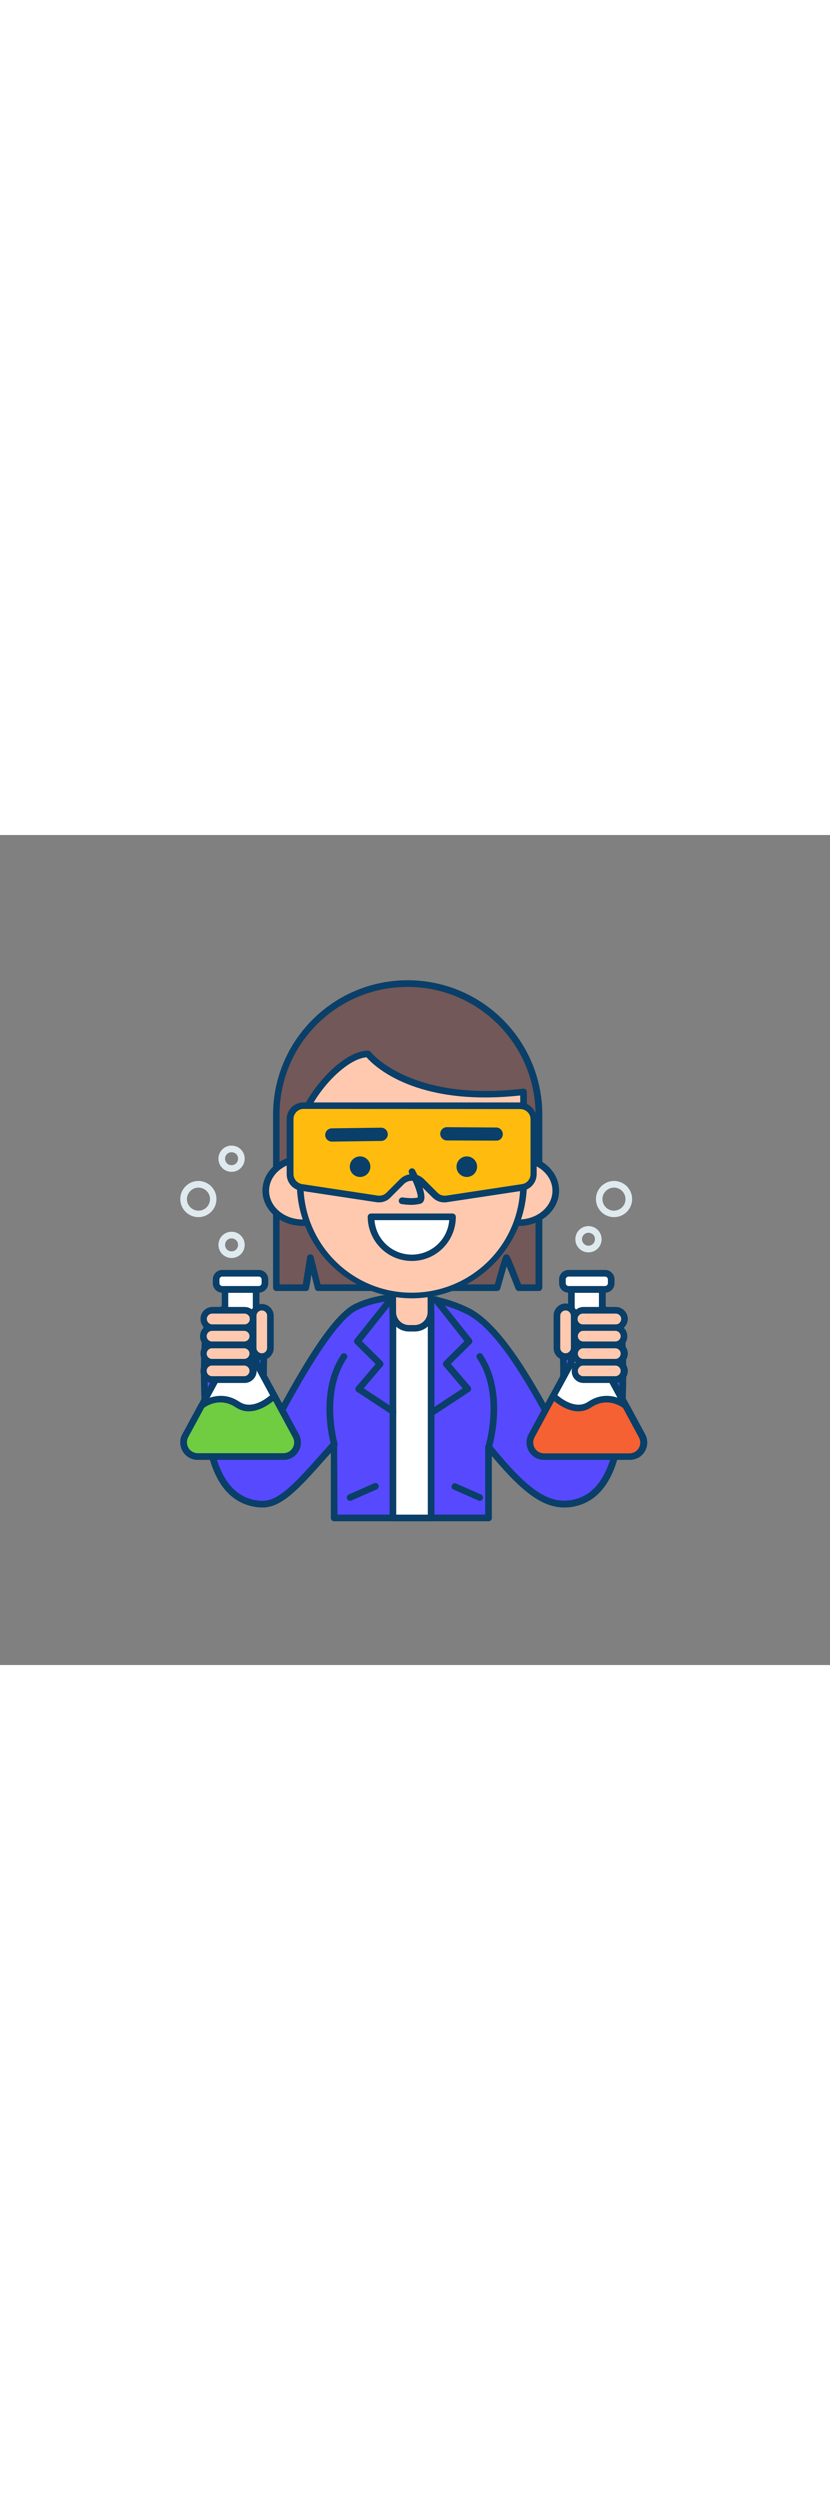 <svg version="1.1" id="Layer_1" xmlns="http://www.w3.org/2000/svg" xmlns:xlink="http://www.w3.org/1999/xlink" x="0px" y="0px" viewBox="0 0 500 500" style="width: 166px;" xml:space="preserve" data-imageid="scientist-14" imageName="Scientist" class="illustrations_image">
<rect x="0" y="0" width="500" height="500" fill="#808080" stroke="none"/>
<style type="text/css">
	.st0_scientist-14{fill:#68E1FD;}
	.st1_scientist-14{fill:#093F68;}
	.st2_scientist-14{fill:#FFFFFF;}
	.st3_scientist-14{fill:#725858;}
	.st4_scientist-14{fill:#FFC9B0;}
	.st5_scientist-14{fill:#FFBC0E;}
	.st6_scientist-14{fill:#70CC40;}
	.st7_scientist-14{fill:#F56132;}
	.st8_scientist-14{fill:#DFEAEF;}
</style>
<g id="character_scientist-14">
	<path class="st0_scientist-14 targetColor" d="M374.5,300.7c-0.9-9.8-9.6-17.1-19.5-16.2c-9.6,0.9-16.7,9.2-16.2,18.8c1.5,21.3,0.6,44.3-1.9,57.3&#10;&#9;&#9;c-5.9-7.8-30.3-61.5-54.7-73.8c-24.1-12.2-52.6-10.4-68.1-2.4c-18.6,9.6-46.6,68.3-52.5,76.2c-2.5-13-3.4-36.1-1.9-57.3&#10;&#9;&#9;c0.7-9.9-6.7-18.4-16.6-19.1c-9.9-0.7-18.4,6.7-19.1,16.6l0,0c-0.9,14-1,28-0.3,42.1c1.4,25.1,5.9,54.6,28.9,59.6&#10;&#9;&#9;c1.9,0.4,3.9,0.7,5.9,0.7c12.5,0,24.4-15.6,43-36.1v44.4h93v-42.9c19.4,24,32.2,34.5,45.6,34.5c2,0,4-0.2,5.9-0.7&#10;&#9;&#9;c23-5.1,27.5-34.5,28.9-59.6C375.5,328.7,375.4,314.7,374.5,300.7z" style="fill: rgb(87, 73, 253);"/>
	<path class="st1_scientist-14" d="M294.3,413.4h-93c-1.1,0-2-0.9-2-2v-39.2l-3.6,4c-14.9,16.8-25.7,28.9-37.4,28.9c-2.1,0-4.3-0.2-6.4-0.7&#10;&#9;&#9;c-24.3-5.4-29-35.7-30.4-61.5c-0.7-14.1-0.6-28.2,0.3-42.3c0.8-11,10.3-19.2,21.3-18.4s19.2,10.3,18.4,21.3&#10;&#9;&#9;c-1.3,17.8-0.8,38,1.1,51.7c1.5-2.6,3.4-6,5.5-9.8c11.4-20.6,30.6-55.2,45-62.6c16-8.3,45.2-10.1,69.9,2.4&#10;&#9;&#9;c19.3,9.8,38.4,44.3,48.7,62.9c1.5,2.7,2.9,5.1,4,7.1c1.9-13.6,2.3-33.9,1.1-51.7c-0.8-11,7.5-20.5,18.4-21.3s20.5,7.5,21.3,18.4&#10;&#9;&#9;c0.9,14.1,1,28.2,0.3,42.3c-1.4,25.8-6.2,56.1-30.4,61.5c-2.1,0.5-4.2,0.7-6.4,0.7c-12.8,0-24.9-8.5-43.7-31v37.4&#10;&#9;&#9;C296.3,412.5,295.4,413.4,294.3,413.4C294.3,413.4,294.3,413.4,294.3,413.4z M203.3,409.4h89v-40.9c0-1.1,0.9-2,2-2&#10;&#9;&#9;c0.6,0,1.1,0.3,1.5,0.7c20,24.7,31.9,33.8,44.1,33.8c1.8,0,3.7-0.2,5.5-0.6c21.7-4.8,26-33.4,27.3-57.8c0.7-13.9,0.6-27.9-0.3-41.8&#10;&#9;&#9;l0,0c-0.8-8.8-8.6-15.2-17.3-14.4c-8.5,0.8-14.9,8.1-14.4,16.7c1.5,20.8,0.7,44.1-2,57.9c-0.2,0.8-0.7,1.4-1.5,1.6&#10;&#9;&#9;c-0.8,0.2-1.5-0.1-2-0.7c-1.5-1.9-3.8-6.1-7-11.9c-10.1-18.2-28.8-52.1-47-61.3c-23.5-11.9-51.2-10.2-66.3-2.4&#10;&#9;&#9;c-13.3,6.9-32.9,42.1-43.3,61c-4,7.2-6.9,12.5-8.5,14.6c-0.7,0.9-1.9,1-2.8,0.4c-0.4-0.3-0.6-0.7-0.7-1.2c-2.7-13.8-3.5-37-2-57.9&#10;&#9;&#9;c0.5-8.8-6.3-16.3-15.1-16.7c-8.5-0.4-15.9,5.9-16.7,14.4c-0.9,13.9-1,27.9-0.3,41.8c1.3,24.4,5.7,53,27.3,57.8&#10;&#9;&#9;c1.8,0.4,3.6,0.6,5.5,0.6c9.9,0,20.2-11.6,34.4-27.5c2.2-2.5,4.6-5.2,7-7.9c0.8-0.8,2-0.8,2.8-0.1c0.4,0.4,0.6,0.9,0.6,1.4&#10;&#9;&#9;L203.3,409.4z"/>
	<rect x="236.8" y="286.7" class="st2_scientist-14" width="23" height="124.7"/>
	<path class="st1_scientist-14" d="M259.7,413.4h-23c-1.1,0-2-0.9-2-2V286.7c0-1.1,0.9-2,2-2h23c1.1,0,2,0.9,2,2v124.7&#10;&#9;&#9;C261.7,412.5,260.8,413.4,259.7,413.4z M238.7,409.4h19V288.7h-19V409.4z"/>
	<path class="st1_scientist-14" d="M201.4,369c-0.9,0-1.7-0.6-1.9-1.4c-0.4-1.3-9-31.8,5.9-54.3c0.5-1,1.7-1.4,2.7-0.9s1.4,1.7,0.9,2.7&#10;&#9;&#9;c-0.1,0.1-0.2,0.3-0.3,0.4c-13.9,21-5.4,50.7-5.4,51c0.3,1.1-0.3,2.2-1.4,2.5C201.7,369,201.5,369,201.4,369z"/>
	<path class="st1_scientist-14" d="M295,369c-0.2,0-0.4,0-0.6-0.1c-1.1-0.3-1.7-1.3-1.5-2.4c0,0,0-0.1,0-0.1c0.1-0.3,8.5-30.1-5.4-51&#10;&#9;&#9;c-0.7-0.9-0.6-2.1,0.3-2.8c0.9-0.7,2.1-0.6,2.8,0.3c0.1,0.1,0.2,0.2,0.2,0.4c14.9,22.5,6.2,53,5.9,54.3&#10;&#9;&#9;C296.6,368.4,295.9,368.9,295,369z"/>
	<path class="st1_scientist-14" d="M236.8,349.3c-0.4,0-0.8-0.1-1.1-0.3L215,335.4c-0.5-0.3-0.8-0.8-0.9-1.4c-0.1-0.6,0.1-1.1,0.5-1.6l11.7-13.7&#10;&#9;&#9;l-12.4-12.3c-0.7-0.7-0.8-1.9-0.2-2.6l20-25.1c0.8-0.8,2-0.8,2.8-0.1c0.7,0.7,0.8,1.8,0.3,2.6L218,304.9l12.4,12.3&#10;&#9;&#9;c0.7,0.7,0.8,1.9,0.1,2.7l-11.4,13.4l18.8,12.4c0.9,0.6,1.1,1.9,0.5,2.8C238,349,237.4,349.3,236.8,349.3z"/>
	<path class="st1_scientist-14" d="M261,349.3c-1.1,0-2-0.9-2-2c0-0.6,0.3-1.3,0.9-1.6l18.8-12.4l-11.4-13.4c-0.7-0.8-0.6-2,0.1-2.7l12.4-12.3&#10;&#9;&#9;L261,281.1c-0.7-0.9-0.5-2.1,0.3-2.8c0.9-0.7,2.1-0.5,2.8,0.3l20,25.1c0.6,0.8,0.6,1.9-0.1,2.6l-12.4,12.3l11.7,13.7&#10;&#9;&#9;c0.4,0.4,0.5,1,0.5,1.6c-0.1,0.6-0.4,1.1-0.9,1.4L262.1,349C261.8,349.2,261.4,349.3,261,349.3z"/>
	<path class="st1_scientist-14" d="M210.9,401.1c-1.1,0-2-0.9-2-2c0-0.8,0.5-1.4,1.1-1.8l15.2-6.7c1-0.5,2.2-0.2,2.7,0.8c0.5,1,0.2,2.2-0.8,2.7&#10;&#9;&#9;c-0.1,0.1-0.2,0.1-0.4,0.2l-15.2,6.7C211.4,401,211.1,401.1,210.9,401.1z"/>
	<path class="st1_scientist-14" d="M289,401.1c-0.3,0-0.5-0.1-0.8-0.2l-15.2-6.7c-1-0.6-1.3-1.8-0.7-2.7c0.5-0.8,1.4-1.2,2.3-0.9l15.2,6.7&#10;&#9;&#9;c1,0.5,1.4,1.7,1,2.7C290.4,400.6,289.8,401,289,401.1L289,401.1z"/>
	<g id="character-2_scientist-14">
		<path class="st3_scientist-14" d="M324.6,167.7v105h-12.1c-2.9-7.4-7-17.8-7.4-18.1s-3.4,10.5-5.6,18.1H191.6l-4.5-18.1c0,0-1.6,10.6-2.9,18.1&#10;&#9;&#9;&#9;h-17.7v-105c0.5-43.7,36.3-78.7,80-78.2C289.4,90,324.2,124.7,324.6,167.7L324.6,167.7z"/>
		<path class="st1_scientist-14" d="M324.6,274.7h-12.1c-0.8,0-1.5-0.5-1.9-1.3c-2.6-6.7-4.3-10.9-5.4-13.5c-0.8,2.6-2,6.8-3.8,13.3&#10;&#9;&#9;&#9;c-0.2,0.9-1,1.4-1.9,1.5H191.6c-0.9,0-1.7-0.6-1.9-1.5l-2.1-8.5c-0.4,2.8-0.9,5.8-1.4,8.4c-0.2,1-1,1.7-2,1.6h-17.7&#10;&#9;&#9;&#9;c-1.1,0-2-0.9-2-2v-105c0.5-44.8,37.2-80.7,82-80.2c44.1,0.5,79.7,36.1,80.2,80.2v105C326.6,273.8,325.7,274.7,324.6,274.7z&#10;&#9;&#9;&#9; M313.9,270.7h8.7v-103c-0.5-42.6-35.4-76.7-78-76.2c-41.9,0.5-75.8,34.3-76.2,76.2v103h14c1.2-7.2,2.6-16.3,2.6-16.4&#10;&#9;&#9;&#9;c0.1-0.9,0.9-1.6,1.9-1.7c0.9,0,1.8,0.6,2,1.5l4.2,16.6h105c4.9-17.6,5.1-17.7,6.5-18c0.7-0.2,1.4,0,1.9,0.5&#10;&#9;&#9;&#9;C307,253.6,307.3,253.8,313.9,270.7L313.9,270.7z"/>
		<path class="st4_scientist-14" d="M239.3,274.1h17.5c1.5,0,2.7,1.2,2.7,2.7c0,0,0,0,0,0v12.7c0,4.2-3.4,7.6-7.6,7.6h0h-7.7&#10;&#9;&#9;&#9;c-4.2,0-7.6-3.4-7.6-7.6l0,0v-12.7C236.6,275.3,237.8,274.1,239.3,274.1L239.3,274.1z"/>
		<path class="st1_scientist-14" d="M249.8,299.1h-3.4c-6.5,0-11.8-5.3-11.8-11.8v-13.3c0-1.1,0.9-2,2-2h23c1.1,0,2,0.9,2,2v13.3&#10;&#9;&#9;&#9;C261.6,293.9,256.3,299.1,249.8,299.1C249.8,299.1,249.8,299.1,249.8,299.1z M238.6,276.1v11.3c0,4.3,3.5,7.8,7.8,7.8h3.4&#10;&#9;&#9;&#9;c4.3,0,7.8-3.5,7.8-7.8v-11.3L238.6,276.1z"/>
		<ellipse class="st4_scientist-14" cx="182.4" cy="214.3" rx="22.3" ry="19.3"/>
		<path class="st1_scientist-14" d="M182.4,235.5c-13.4,0-24.3-9.5-24.3-21.3S169,193,182.4,193s24.3,9.5,24.3,21.3S195.8,235.5,182.4,235.5z&#10;&#9;&#9;&#9; M182.4,197c-11.2,0-20.3,7.8-20.3,17.3s9.1,17.3,20.3,17.3s20.3-7.8,20.3-17.3S193.6,197,182.4,197L182.4,197z"/>
		<ellipse class="st4_scientist-14" cx="312.5" cy="214.3" rx="22.3" ry="19.3"/>
		<path class="st1_scientist-14" d="M312.5,235.5c-13.4,0-24.3-9.5-24.3-21.3s10.9-21.3,24.3-21.3s24.3,9.5,24.3,21.3S326,235.5,312.5,235.5z&#10;&#9;&#9;&#9; M312.5,197c-11.2,0-20.3,7.8-20.3,17.3s9.1,17.3,20.3,17.3s20.3-7.8,20.3-17.3S323.8,197,312.5,197L312.5,197z"/>
		<path class="st4_scientist-14" d="M248.1,277.1L248.1,277.1c-37.2,0-67.4-30.3-67.3-67.5c0,0,0,0,0,0v-31.2c0-16.2,24.7-46.5,40.9-46.5&#10;&#9;&#9;&#9;c0,0,23.9,31.2,93.8,22.9v54.9C315.5,246.8,285.3,277.1,248.1,277.1C248.1,277.1,248.1,277.1,248.1,277.1z"/>
		<path class="st1_scientist-14" d="M248.1,279.1c-38.3-0.1-69.3-31.2-69.3-69.5v-31.2c0-8.2,5.7-19.9,14.9-30.6c9.6-11.2,20-17.9,28-17.9&#10;&#9;&#9;&#9;c0.6,0,1.2,0.3,1.6,0.8c0.2,0.3,24.2,30.2,91.9,22.1c1.1-0.1,2.1,0.7,2.2,1.8c0,0.1,0,0.2,0,0.2v54.9&#10;&#9;&#9;&#9;C317.4,247.9,286.4,279,248.1,279.1z M220.8,133.9c-6.7,0.5-15.8,6.7-24.1,16.4c-8.4,9.9-13.9,20.9-13.9,28.1v31.2&#10;&#9;&#9;&#9;c-0.4,36.1,28.4,65.7,64.5,66.1s65.7-28.4,66.1-64.5c0-0.5,0-1.1,0-1.6v-52.7C250.3,163.8,225.1,138.9,220.8,133.9z"/>
		<path class="st5_scientist-14" d="M321.4,171.2v33.1c0,4-2.9,7.5-6.9,8.1l-45.5,6.9c-2.6,0.4-5.2-0.5-7-2.3l-8.2-8.2c-3.2-3.2-8.3-3.2-11.5,0&#10;&#9;&#9;&#9;c0,0,0,0,0,0l-8.2,8.2c-1.8,1.8-4.4,2.7-7,2.3l-45.5-6.9c-4-0.6-6.9-4-6.9-8.1v-33.1c0-4.5,3.6-8.1,8.1-8.1c0,0,0,0,0,0h130.5&#10;&#9;&#9;&#9;C317.8,163.1,321.4,166.7,321.4,171.2z"/>
		<path class="st1_scientist-14" d="M228.3,221.3c-0.5,0-1,0-1.5-0.1l-45.5-6.9c-5-0.7-8.6-5-8.6-10v-33.1c0-5.6,4.5-10.1,10.1-10.1h130.4&#10;&#9;&#9;&#9;c5.6,0,10.1,4.5,10.1,10.1v33.1c0,5-3.7,9.3-8.6,10l-45.5,6.9c-3.2,0.5-6.4-0.6-8.7-2.9l-8.2-8.2c-1.2-1.2-2.7-1.8-4.4-1.8l0,0&#10;&#9;&#9;&#9;c-1.6,0-3.2,0.7-4.4,1.8l-8.2,8.2C233.6,220.2,231,221.3,228.3,221.3z M182.9,165c-3.4,0-6.1,2.8-6.1,6.1v33.1&#10;&#9;&#9;&#9;c0,3,2.2,5.6,5.2,6.1l45.5,6.9c1.9,0.3,3.9-0.3,5.3-1.7l8.2-8.2c1.9-1.9,4.5-3,7.2-3l0,0c2.7,0,5.3,1.1,7.2,3l8.2,8.2&#10;&#9;&#9;&#9;c1.4,1.4,3.3,2,5.3,1.7l45.5-6.9c3-0.4,5.2-3,5.2-6.1v-33c0-3.4-2.8-6.1-6.2-6.1L182.9,165z"/>
		<ellipse class="st1_scientist-14" cx="216.9" cy="199.8" rx="6.2" ry="6.2"/>
		<ellipse class="st1_scientist-14" cx="281.2" cy="199.8" rx="6.2" ry="6.2"/>
		<path class="st2_scientist-14" d="M272.6,230c0,13.6-11,24.6-24.5,24.6s-24.6-11-24.6-24.5c0,0,0,0,0,0H272.6z"/>
		<path class="st1_scientist-14" d="M248.1,256.6c-14.7,0-26.5-11.9-26.6-26.6c0-1.1,0.9-2,2-2h49.1c1.1,0,2,0.9,2,2&#10;&#9;&#9;&#9;C274.6,244.7,262.8,256.6,248.1,256.6z M225.6,232c1,12.4,11.8,21.7,24.3,20.7c11.1-0.9,19.9-9.7,20.7-20.7H225.6z"/>
		<path class="st1_scientist-14" d="M247.8,222.8c-2,0-4.1-0.2-6.1-0.5c-1.1-0.3-1.7-1.4-1.4-2.5c0.3-0.9,1.1-1.5,2.1-1.5c0.1,0,5.4,0.9,9.2,0.1&#10;&#9;&#9;&#9;c0.4-1.8-2-8.5-5.2-14.7c-0.5-1-0.1-2.2,0.9-2.7c1-0.5,2.2-0.1,2.7,0.9c2.2,4.2,7.1,14.4,5.3,18.4c-0.4,1-1.3,1.7-2.3,1.9&#10;&#9;&#9;&#9;C251.2,222.6,249.5,222.8,247.8,222.8z"/>
		<path class="st1_scientist-14" d="M199.9,184.7c-2.2,0-4-1.8-4-4c0-2.2,1.8-4,4-4l29.7-0.4l0,0c2.2,0,4,1.8,4,4c0,2.2-1.8,4-4,4L199.9,184.7z"/>
		<path class="st1_scientist-14" d="M299,184.1L299,184.1l-29.8-0.1c-2.2,0-4-1.8-4-4s1.8-4,4-4l29.7,0.2c2.2,0,4,1.8,4,4S301.1,184.2,299,184.1&#10;&#9;&#9;&#9;L299,184.1z"/>
	</g>
</g>
<g id="hand-1_scientist-14">
	<path class="st2_scientist-14" d="M111.6,361.8l23.9-44.2v-43.9h18.7v43.9l23.9,44.2c2.2,4.1,0.7,9.3-3.4,11.6c-1.2,0.7-2.6,1-4.1,1h-51.6&#10;&#9;&#9;c-4.7,0-8.5-3.8-8.5-8.5C110.6,364.4,110.9,363,111.6,361.8z"/>
	<path class="st1_scientist-14" d="M170.7,376.4h-51.6c-5.8,0-10.5-4.7-10.5-10.5c0-1.8,0.4-3.5,1.3-5l23.7-43.7v-43.4c0-1.1,0.9-2,2-2h18.7&#10;&#9;&#9;c1.1,0,2,0.9,2,2v43.4l23.7,43.7c2.8,5.1,0.9,11.5-4.2,14.3C174.2,375.9,172.4,376.4,170.7,376.4L170.7,376.4z M137.5,275.7v41.9&#10;&#9;&#9;c0,0.3-0.1,0.7-0.2,1l-23.9,44.2l0,0c-1.7,3.2-0.6,7.1,2.6,8.9c1,0.5,2,0.8,3.1,0.8h51.6c3.6,0,6.5-2.9,6.5-6.5&#10;&#9;&#9;c0-1.1-0.3-2.2-0.8-3.1l-23.9-44.2c-0.2-0.3-0.2-0.6-0.2-1v-41.9H137.5z M111.6,361.8L111.6,361.8z"/>
	<path class="st6_scientist-14" d="M111.6,361.8l9.8-18.1c0,0,10.2-8.3,21.6-0.7c10.2,6.9,22.2-5.2,22.2-5.2l13,24c2.2,4.1,0.7,9.3-3.4,11.6&#10;&#9;&#9;c-1.2,0.7-2.6,1-4.1,1h-51.6c-4.7,0-8.5-3.8-8.5-8.5C110.5,364.5,110.9,363.1,111.6,361.8z"/>
	<path class="st1_scientist-14" d="M170.7,376.4h-51.6c-5.8,0-10.5-4.7-10.5-10.5c0-1.8,0.4-3.5,1.3-5l9.8-18.1c0.1-0.2,0.3-0.4,0.5-0.6&#10;&#9;&#9;c0.1-0.1,11.5-9.2,24-0.8c8.8,5.9,19.5-4.8,19.6-4.9c0.8-0.8,2-0.8,2.8,0c0.1,0.1,0.2,0.3,0.3,0.4l13,24c2.8,5.1,0.9,11.5-4.2,14.3&#10;&#9;&#9;C174.2,376,172.5,376.4,170.7,376.4L170.7,376.4z M123,345l-9.6,17.7l0,0c-1.7,3.2-0.6,7.1,2.6,8.9c1,0.5,2,0.8,3.1,0.8h51.6&#10;&#9;&#9;c3.6,0,6.5-2.9,6.5-6.5c0-1.1-0.3-2.2-0.8-3.1L164.6,341c-4.1,3.3-13.8,9.7-22.7,3.7C132.8,338.6,124.6,343.8,123,345z&#10;&#9;&#9; M111.6,361.8L111.6,361.8z"/>
	<path class="st4_scientist-14" d="M149.7,296.7h-24.6c-1.5,0-2.6-1.2-2.6-2.6v-5.2c0-1.5,1.2-2.6,2.6-2.6h24.6c1.5,0,2.6,1.2,2.6,2.6v5.2&#10;&#9;&#9;C152.3,295.6,151.1,296.7,149.7,296.7z"/>
	<path class="st1_scientist-14" d="M147.1,298.7h-19.4c-4-0.1-7.1-3.5-6.9-7.5c0.1-3.8,3.2-6.8,6.9-6.9h19.4c4-0.1,7.3,3,7.5,6.9s-3,7.3-6.9,7.5&#10;&#9;&#9;C147.4,298.7,147.3,298.7,147.1,298.7z M127.7,288.3c-1.8,0.1-3.2,1.6-3.1,3.4c0.1,1.6,1.4,3,3.1,3.1h19.4c1.8,0.1,3.3-1.3,3.4-3.1&#10;&#9;&#9;s-1.3-3.3-3.1-3.4c-0.1,0-0.2,0-0.4,0H127.7z"/>
	<path class="st4_scientist-14" d="M162.9,287v24.6c0,1.5-1.2,2.6-2.6,2.6h-5.2c-1.5,0-2.6-1.2-2.6-2.6V287c0-1.5,1.2-2.6,2.6-2.6h5.2&#10;&#9;&#9;C161.8,284.4,162.9,285.6,162.9,287z"/>
	<path class="st1_scientist-14" d="M157.7,316.3c-4,0-7.2-3.2-7.2-7.2v-19.4c0-4,3.2-7.2,7.2-7.2s7.2,3.2,7.2,7.2v19.4&#10;&#9;&#9;C164.9,313,161.7,316.3,157.7,316.3z M157.7,286.4c-1.8,0-3.2,1.5-3.2,3.2v19.4c0,1.8,1.5,3.2,3.2,3.2c1.8,0,3.2-1.4,3.2-3.2v-19.4&#10;&#9;&#9;C161,287.9,159.5,286.4,157.7,286.4C157.7,286.4,157.7,286.4,157.7,286.4z"/>
	<path class="st4_scientist-14" d="M149.7,307.2h-24.6c-1.5,0-2.6-1.2-2.6-2.6v-5.2c0-1.5,1.2-2.6,2.6-2.6h24.6c1.5,0,2.6,1.2,2.6,2.6v5.2&#10;&#9;&#9;C152.3,306,151.1,307.2,149.7,307.2z"/>
	<path class="st1_scientist-14" d="M147.1,309.2h-19.4c-4,0-7.2-3.2-7.2-7.2s3.2-7.2,7.2-7.2l0,0h19.4c4,0,7.2,3.2,7.2,7.2&#10;&#9;&#9;S151.1,309.2,147.1,309.2z M127.7,298.7c-1.8,0-3.2,1.5-3.2,3.2c0,1.8,1.5,3.2,3.2,3.2h19.4c1.8,0,3.2-1.5,3.2-3.2&#10;&#9;&#9;c0-1.8-1.5-3.2-3.2-3.2l0,0H127.7z"/>
	<path class="st4_scientist-14" d="M149.7,317.6h-24.6c-1.5,0-2.6-1.2-2.6-2.6v-5.2c0-1.5,1.2-2.6,2.6-2.6h24.6c1.5,0,2.6,1.2,2.6,2.6v5.2&#10;&#9;&#9;C152.3,316.5,151.1,317.6,149.7,317.6z"/>
	<path class="st1_scientist-14" d="M147.1,319.6h-19.4c-4-0.1-7.1-3.5-6.9-7.5c0.1-3.8,3.2-6.8,6.9-6.9h19.4c4-0.1,7.3,3,7.5,6.9s-3,7.3-6.9,7.5&#10;&#9;&#9;C147.4,319.6,147.3,319.6,147.1,319.6z M127.7,309.2c-1.8,0-3.2,1.5-3.2,3.2c0,1.8,1.5,3.2,3.2,3.2h19.4c1.8,0,3.2-1.5,3.2-3.2&#10;&#9;&#9;c0-1.8-1.5-3.2-3.2-3.2l0,0H127.7z"/>
	<path class="st4_scientist-14" d="M149.7,328.1h-24.6c-1.5,0-2.6-1.2-2.6-2.6v-5.2c0-1.5,1.2-2.6,2.6-2.6h24.6c1.5,0,2.6,1.2,2.6,2.6v5.2&#10;&#9;&#9;C152.3,326.9,151.1,328.1,149.7,328.1z"/>
	<path class="st1_scientist-14" d="M147.1,330.1h-19.4c-4-0.1-7.1-3.5-6.9-7.5c0.1-3.8,3.2-6.8,6.9-6.9h19.4c4-0.1,7.3,3,7.5,6.9s-3,7.3-6.9,7.5&#10;&#9;&#9;C147.4,330.1,147.3,330.1,147.1,330.1z M127.7,319.6c-1.8,0-3.2,1.5-3.2,3.2c0,1.8,1.5,3.2,3.2,3.2h19.4c1.8,0,3.2-1.5,3.2-3.2&#10;&#9;&#9;c0-1.8-1.5-3.2-3.2-3.2l0,0H127.7z"/>
	<path class="st2_scientist-14" d="M157.7,273.7H132c-1,0-1.9-0.8-1.9-1.9v-6c0-1,0.8-1.9,1.9-1.9h25.7c1,0,1.9,0.8,1.9,1.9v6&#10;&#9;&#9;C159.6,272.9,158.8,273.7,157.7,273.7z"/>
	<path class="st1_scientist-14" d="M155.9,275.7h-22c-3.1,0-5.7-2.5-5.7-5.7v-2.3c0-3.1,2.5-5.7,5.7-5.7h22c3.1,0,5.7,2.5,5.7,5.7v2.3&#10;&#9;&#9;C161.6,273.2,159,275.7,155.9,275.7z M133.9,266c-0.9,0-1.7,0.8-1.7,1.7v2.3c0,0.9,0.8,1.7,1.7,1.7h22c0.9,0,1.7-0.8,1.7-1.7l0,0&#10;&#9;&#9;v-2.3c0-0.9-0.8-1.7-1.7-1.7l0,0H133.9z"/>
</g>
<g id="hand-2_scientist-14">
	<path class="st2_scientist-14" d="M386.8,361.8l-23.9-44.2v-43.9h-18.7v43.9l-23.9,44.2c-2.2,4.1-0.7,9.3,3.4,11.6c1.2,0.7,2.6,1,4.1,1h51.6&#10;&#9;&#9;c4.7,0,8.5-3.8,8.5-8.5C387.8,364.5,387.5,363.1,386.8,361.8z"/>
	<path class="st1_scientist-14" d="M379.3,376.4h-51.6c-5.8,0-10.5-4.7-10.5-10.5c0-1.7,0.4-3.5,1.3-5l23.7-43.7v-43.4c0-1.1,0.9-2,2-2h18.7&#10;&#9;&#9;c1.1,0,2,0.9,2,2v43.4l23.7,43.7c2.8,5.1,0.9,11.5-4.2,14.3C382.8,375.9,381.1,376.4,379.3,376.4L379.3,376.4z M346.2,275.7v41.9&#10;&#9;&#9;c0,0.3-0.1,0.7-0.2,1L322,362.8c-1.7,3.2-0.6,7.1,2.6,8.9c1,0.5,2,0.8,3.1,0.8h51.5c3.6,0,6.5-2.9,6.5-6.5c0-1.1-0.3-2.2-0.8-3.1&#10;&#9;&#9;l0,0l-23.9-44.2c-0.2-0.3-0.2-0.6-0.2-1v-41.9H346.2z"/>
	<path class="st7_scientist-14" d="M386.8,361.8l-9.8-18.1c0,0-10.2-8.3-21.6-0.7c-10.2,6.9-22.1-5.2-22.1-5.2l-13,24c-2.2,4.1-0.7,9.3,3.4,11.6&#10;&#9;&#9;c1.2,0.7,2.6,1,4.1,1h51.6c4.7,0,8.5-3.8,8.5-8.5C387.9,364.5,387.5,363.1,386.8,361.8z"/>
	<path class="st1_scientist-14" d="M379.3,376.4h-51.6c-5.8,0-10.5-4.7-10.5-10.5c0-1.7,0.4-3.5,1.3-5l13-24c0.3-0.5,0.9-0.9,1.5-1&#10;&#9;&#9;c0.6-0.1,1.2,0.1,1.7,0.6c0.1,0.1,10.9,10.8,19.6,4.9c12.5-8.4,23.9,0.7,24,0.8c0.2,0.2,0.4,0.4,0.5,0.6l9.8,18.1&#10;&#9;&#9;c2.8,5.1,0.9,11.5-4.2,14.3C382.8,375.9,381.1,376.4,379.3,376.4L379.3,376.4z M333.8,341L322,362.8c-1.7,3.2-0.6,7.1,2.6,8.9&#10;&#9;&#9;c1,0.5,2,0.8,3.1,0.8h51.5c3.6,0,6.5-2.9,6.5-6.5c0-1.1-0.3-2.2-0.8-3.1l0,0l-9.6-17.8c-1.6-1.2-9.8-6.5-19-0.4&#10;&#9;&#9;C347.5,350.7,337.9,344.3,333.8,341z"/>
	<path class="st4_scientist-14" d="M348.7,286.3h24.6c1.5,0,2.6,1.2,2.6,2.6v5.2c0,1.5-1.2,2.6-2.6,2.6h-24.6c-1.5,0-2.6-1.2-2.6-2.6v-5.2&#10;&#9;&#9;C346.1,287.5,347.2,286.3,348.7,286.3z"/>
	<path class="st1_scientist-14" d="M370.7,298.7h-19.4c-4-0.1-7.1-3.5-6.9-7.5c0.1-3.8,3.2-6.8,6.9-6.9h19.4c4-0.1,7.3,3,7.5,6.9&#10;&#9;&#9;c0.1,4-3,7.3-6.9,7.5C371.1,298.7,370.9,298.7,370.7,298.7L370.7,298.7z M351.3,288.3c-1.8-0.1-3.3,1.3-3.4,3.1s1.3,3.3,3.1,3.4&#10;&#9;&#9;c0.1,0,0.2,0,0.4,0h19.4c1.8,0.1,3.3-1.3,3.4-3.1s-1.3-3.3-3.1-3.4c-0.1,0-0.2,0-0.4,0H351.3z"/>
	<path class="st4_scientist-14" d="M345.9,287v24.6c0,1.5-1.2,2.6-2.6,2.6h-5.2c-1.5,0-2.6-1.2-2.6-2.6V287c0-1.5,1.2-2.6,2.6-2.6h5.2&#10;&#9;&#9;C344.7,284.4,345.9,285.6,345.9,287z"/>
	<path class="st1_scientist-14" d="M340.7,316.3c-4,0-7.2-3.2-7.2-7.2v-19.4c-0.1-4,3-7.3,6.9-7.5c4-0.1,7.3,3,7.5,6.9c0,0.2,0,0.4,0,0.5v19.4&#10;&#9;&#9;C347.9,313,344.7,316.3,340.7,316.3z M340.7,286.4c-1.8,0-3.2,1.5-3.2,3.2v19.4c0,1.8,1.5,3.2,3.2,3.2c1.8,0,3.2-1.5,3.2-3.2v-19.4&#10;&#9;&#9;C343.9,287.9,342.5,286.4,340.7,286.4z"/>
	<path class="st4_scientist-14" d="M348.7,296.7h24.6c1.5,0,2.6,1.2,2.6,2.6v5.2c0,1.5-1.2,2.6-2.6,2.6h-24.6c-1.5,0-2.6-1.2-2.6-2.6v-5.2&#10;&#9;&#9;C346.1,297.9,347.2,296.7,348.7,296.7z"/>
	<path class="st1_scientist-14" d="M370.7,309.2h-19.4c-4,0-7.2-3.2-7.2-7.2s3.2-7.2,7.2-7.2h19.4c4,0,7.2,3.2,7.2,7.2S374.7,309.2,370.7,309.2&#10;&#9;&#9;L370.7,309.2z M351.3,298.7c-1.8,0-3.2,1.5-3.2,3.2c0,1.8,1.5,3.2,3.2,3.2h19.4c1.8,0,3.2-1.5,3.2-3.2c0-1.8-1.5-3.2-3.2-3.2H351.3&#10;&#9;&#9;z"/>
	<path class="st4_scientist-14" d="M348.7,307.2h24.6c1.5,0,2.6,1.2,2.6,2.6v5.2c0,1.5-1.2,2.6-2.6,2.6h-24.6c-1.5,0-2.6-1.2-2.6-2.6v-5.2&#10;&#9;&#9;C346.1,308.4,347.2,307.2,348.7,307.2z"/>
	<path class="st1_scientist-14" d="M370.7,319.6h-19.4c-4-0.1-7.1-3.5-6.9-7.5c0.1-3.8,3.2-6.8,6.9-6.9h19.4c4-0.1,7.3,3,7.5,6.9&#10;&#9;&#9;c0.1,4-3,7.3-6.9,7.5C371.1,319.6,370.9,319.6,370.7,319.6L370.7,319.6z M351.3,309.2c-1.8,0-3.2,1.5-3.2,3.2&#10;&#9;&#9;c0,1.8,1.5,3.2,3.2,3.2h19.4c1.8,0,3.2-1.5,3.2-3.2c0-1.8-1.5-3.2-3.2-3.2H351.3z"/>
	<path class="st4_scientist-14" d="M348.7,317.6h24.6c1.5,0,2.6,1.2,2.6,2.6v5.2c0,1.5-1.2,2.6-2.6,2.6h-24.6c-1.5,0-2.6-1.2-2.6-2.6v-5.2&#10;&#9;&#9;C346.1,318.8,347.2,317.6,348.7,317.6z"/>
	<path class="st1_scientist-14" d="M370.7,330.1h-19.4c-4-0.1-7.1-3.5-6.9-7.5c0.1-3.8,3.2-6.8,6.9-6.9h19.4c4-0.1,7.3,3,7.5,6.9&#10;&#9;&#9;c0.1,4-3,7.3-6.9,7.5C371.1,330.1,370.9,330.1,370.7,330.1L370.7,330.1z M351.3,319.6c-1.8,0-3.2,1.5-3.2,3.2&#10;&#9;&#9;c0,1.8,1.5,3.2,3.2,3.2h19.4c1.8,0,3.2-1.5,3.2-3.2c0-1.8-1.5-3.2-3.2-3.2H351.3z"/>
	<path class="st2_scientist-14" d="M340.7,264.1h25.7c1,0,1.9,0.8,1.9,1.9v6c0,1-0.8,1.9-1.9,1.9h-25.7c-1,0-1.9-0.8-1.9-1.9v-6&#10;&#9;&#9;C338.8,264.9,339.6,264.1,340.7,264.1z"/>
	<path class="st1_scientist-14" d="M364.5,275.7h-22c-3.1,0-5.7-2.5-5.7-5.7v-2.3c0-3.1,2.5-5.7,5.7-5.7h0h22c3.1,0,5.7,2.5,5.7,5.7v0v2.3&#10;&#9;&#9;C370.2,273.2,367.7,275.7,364.5,275.7z M342.5,266c-0.9,0-1.7,0.8-1.7,1.7l0,0v2.3c0,0.9,0.8,1.7,1.7,1.7l0,0h22&#10;&#9;&#9;c0.9,0,1.7-0.8,1.7-1.7v-2.3c0-0.9-0.8-1.7-1.7-1.7H342.5z"/>
</g>
<g id="bubbles_scientist-14">
	<path class="st8_scientist-14" d="M139.5,254.8c-4.4,0-7.9-3.5-7.9-7.9c0-4.4,3.5-7.9,7.9-7.9s7.9,3.5,7.9,7.9c0,0,0,0,0,0&#10;&#9;&#9;C147.4,251.3,143.9,254.8,139.5,254.8z M139.5,243c-2.2,0-3.9,1.7-3.9,3.9s1.7,3.9,3.9,3.9s3.9-1.7,3.9-3.9c0,0,0,0,0,0&#10;&#9;&#9;C143.5,244.8,141.7,243,139.5,243C139.5,243,139.5,243,139.5,243L139.5,243z"/>
	<path class="st8_scientist-14" d="M139.5,202.9c-4.4,0-7.9-3.5-7.9-7.9s3.5-7.9,7.9-7.9s7.9,3.5,7.9,7.9v0C147.4,199.3,143.9,202.9,139.5,202.9z&#10;&#9;&#9; M139.5,191.1c-2.2,0-3.9,1.7-3.9,3.9s1.7,3.9,3.9,3.9s3.9-1.7,3.9-3.9c0,0,0,0,0,0C143.5,192.8,141.7,191.1,139.5,191.1z"/>
	<path class="st8_scientist-14" d="M119.5,230.2c-6,0-10.9-4.9-10.9-10.9c0-6,4.9-10.9,10.9-10.9c6,0,10.9,4.9,10.9,10.9c0,0,0,0,0,0&#10;&#9;&#9;C130.4,225.3,125.5,230.2,119.5,230.2z M119.5,212.4c-3.8,0-6.9,3.2-6.9,7c0,3.8,3.2,6.9,7,6.9c3.8,0,6.9-3.1,6.9-7&#10;&#9;&#9;C126.5,215.5,123.4,212.4,119.5,212.4C119.5,212.4,119.5,212.4,119.5,212.4z"/>
	<path class="st8_scientist-14" d="M354.5,251.4c-4.4,0-7.9-3.5-7.9-7.9c0-4.4,3.5-7.9,7.9-7.9c4.4,0,7.9,3.5,7.9,7.9v0&#10;&#9;&#9;C362.4,247.9,358.9,251.4,354.5,251.4z M354.5,239.6c-2.2,0-3.9,1.8-3.9,3.9s1.8,3.9,3.9,3.9c2.2,0,3.9-1.8,3.9-3.9&#10;&#9;&#9;C358.5,241.3,356.7,239.6,354.5,239.6L354.5,239.6z"/>
	<path class="st8_scientist-14" d="M369.9,230.2c-6,0-10.9-4.9-10.9-10.9s4.9-10.9,10.9-10.9c6,0,10.9,4.9,10.9,10.9&#10;&#9;&#9;C380.8,225.3,375.9,230.2,369.9,230.2z M369.9,212.4c-3.8,0-7,3.1-7,6.9s3.1,7,6.9,7c3.8,0,7-3.1,7-6.9c0,0,0,0,0,0&#10;&#9;&#9;C376.8,215.5,373.7,212.4,369.9,212.4L369.9,212.4z"/>
</g>
</svg>